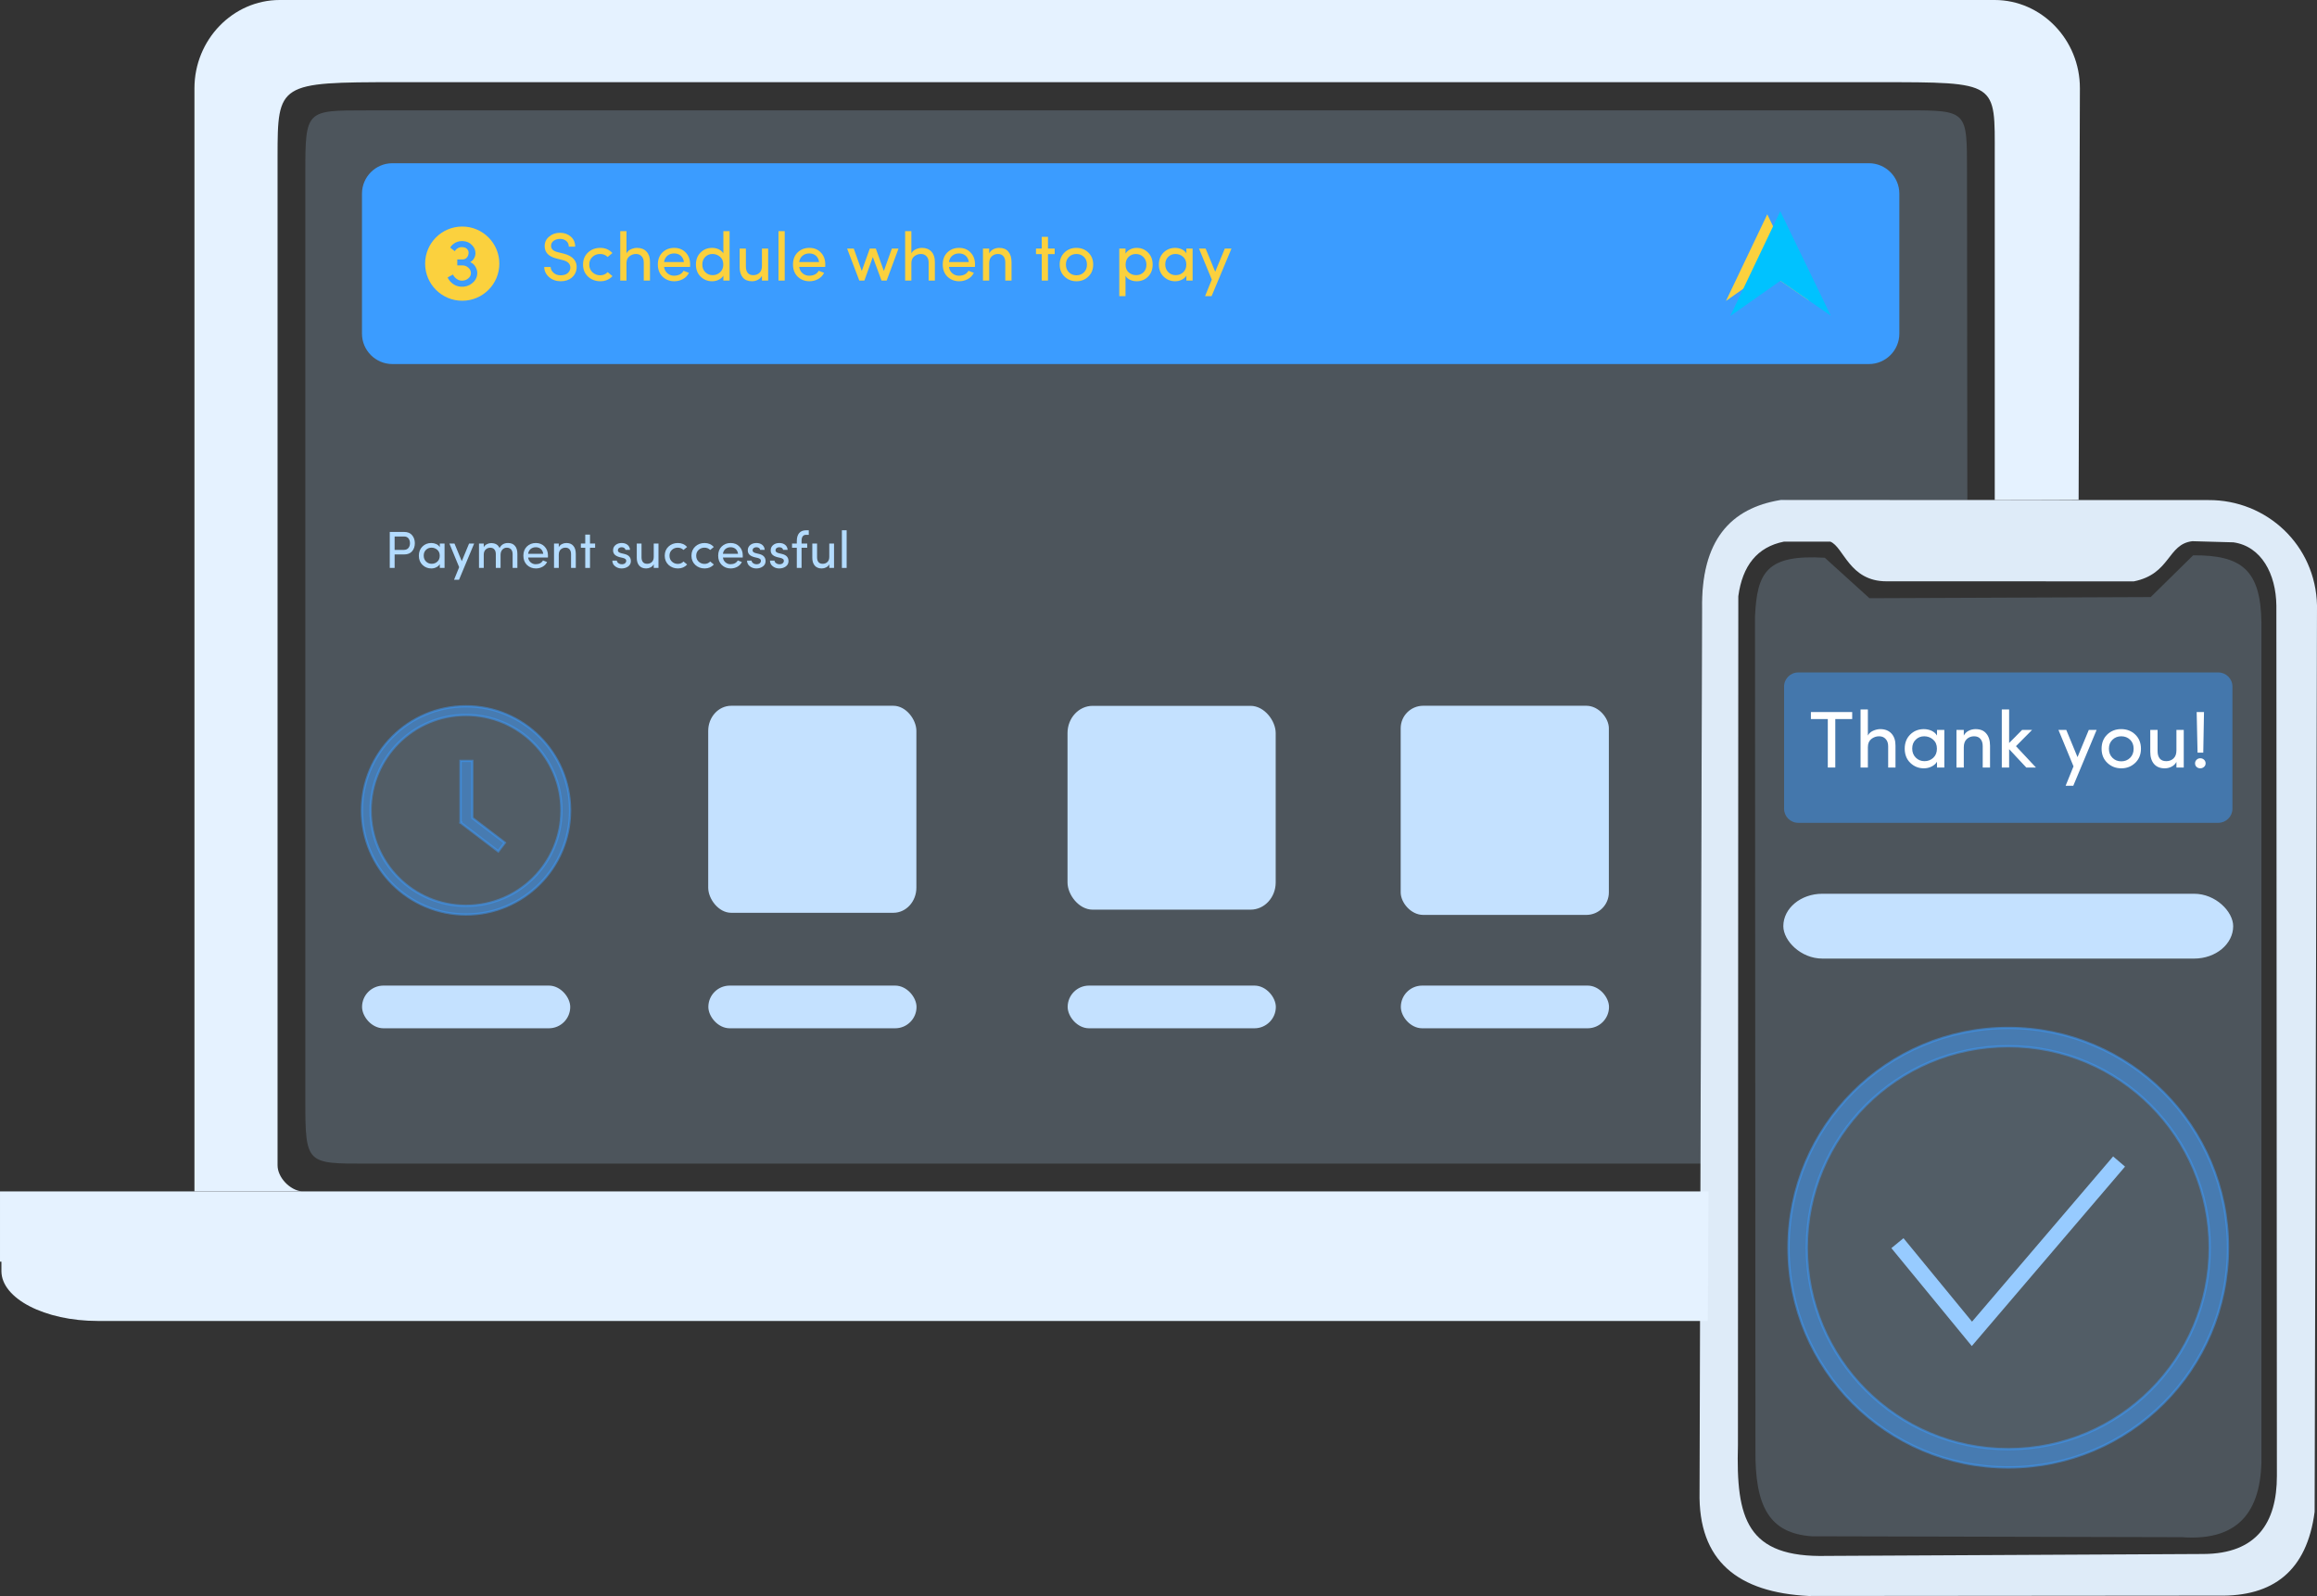<?xml version="1.0" encoding="UTF-8"?>
<!DOCTYPE svg PUBLIC "-//W3C//DTD SVG 1.1//EN" "http://www.w3.org/Graphics/SVG/1.1/DTD/svg11.dtd">
<!-- Creator: CorelDRAW 2018 (64-Bit Evaluation Version) -->
<svg xmlns="http://www.w3.org/2000/svg" xml:space="preserve" width="200.342mm" height="137.993mm" version="1.1" style="shape-rendering:geometricPrecision; text-rendering:geometricPrecision; image-rendering:optimizeQuality; fill-rule:evenodd; clip-rule:evenodd"
viewBox="0 0 17127.66 11797.32"
 xmlns:xlink="http://www.w3.org/1999/xlink">
 <rect x="0" y="0" width="17127.66" height="11797.32" fill="#333333" stroke="none"/>
 <defs>
  <style type="text/css">
   <![CDATA[
    .str0 {stroke:#3B9CFF;stroke-width:17.1;stroke-miterlimit:22.926;stroke-opacity:0.49}
    .str1 {stroke:#97CBFF;stroke-width:115.82;stroke-miterlimit:22.926}
    .fil15 {fill:none}
    .fil5 {fill:#C4E1FF}
    .fil4 {fill:#E5F2FF}
    .fil3 {fill:#E5F2FF}
    .fil9 {fill:#FBD13E}
    .fil6 {fill:#B4DCFF;fill-rule:nonzero}
    .fil11 {fill:#FBD13E;fill-rule:nonzero}
    .fil7 {fill:white;fill-rule:nonzero}
    .fil12 {fill:#B4DCFF;fill-opacity:0.059}
    .fil0 {fill:#B4DCFF;fill-opacity:0.2}
    .fil1 {fill:#3B9CFF;fill-opacity:0.49}
    .fil2 {fill:#E5F2FF;fill-opacity:0.961}
    .fil14 {fill:#00C2FF}
    .fil8 {fill:#3B9CFF}
    .fil13 {fill:#FBD13E}
    .fil10 {fill:#3B9CFF;fill-rule:nonzero}
   ]]>
  </style>
 </defs>
 <g id="Layer_x0020_1">
  <g id="_2467847683424">
   <path class="fil0" d="M13489.32 4122.91c-430.93,-25.61 -500.72,107.03 -516.08,434.38l3.3 6155.69c-4.97,425.68 103.98,620.06 414.94,643.14l2737.16 6.66c444.33,32.42 599.09,-217.91 588.32,-629.82l0 -6131.51c-5.67,-386.67 -144.42,-499.09 -504.81,-496.51l-313.76 308.53 -2078.96 8.47 -330.1 -299.03z"/>
   <path class="fil1" d="M13292.21 4970.75l3106.28 0c57.23,0 104.04,46.81 104.04,104.04l0 903.32c0,57.23 -46.82,104.04 -104.04,104.04l-3106.28 0c-57.21,0 -104.03,-46.82 -104.03,-104.04l0 -903.32c0,-57.23 46.82,-104.04 104.03,-104.04z"/>
   <path class="fil2" d="M16288.84 11487.01l-2783.18 14.13c-595.14,14.83 -673.23,-276.55 -658.51,-819.25l2.76 -6274.78c30.75,-225.66 139.7,-363.96 337.14,-403.36l342.71 -0.15c99.83,39.47 140.16,294.14 416.35,293.4l1827.96 0.33c272.74,-54.77 246.51,-275.54 432.56,-296.81l303.48 8.39c206.22,29.46 314.48,233.22 317.22,467.35l3.88 6433.22c0.21,348.07 -151.01,575.56 -542.37,577.54zm-3123.14 -7791.64c-374.07,59.13 -592.09,300.37 -583.78,805.61l-18.53 6525.53c-11.53,516.33 288.01,744.68 805.98,770.8l3028.32 -2.55c405.26,8.57 655.21,-181.93 712.4,-619.48l17.59 -6699.26c-9.23,-447.25 -373.15,-782.04 -802.11,-779.5l-3159.86 -1.15z"/>
   <path class="fil3" d="M12624.5 9764.42l-11901.97 0c-391.66,0 -712.04,-165.87 -712.04,-368.65l0 -69.48 -10.49 0 0 -519.71 12629.94 0 -1.87 330.15 -3.57 627.69z"/>
   <path class="fil4" d="M12629.94 8806.57l-10398.43 0c-89.19,-8.35 -179.76,-103.27 -179.76,-192.87l0 -7456.43c0,-542.93 8.6,-549.77 878.95,-549.77l10950.98 0c895.94,0 863.85,-2.33 863.86,545.68l0.09 2542.77 619.92 -1.27 9.4 -3041.82c1.1,-359.1 -283.72,-652.88 -630.53,-652.88l-12676.46 0c-346.81,0 -630.53,293.78 -630.53,652.88l0 8153.69 11192.51 0z"/>
   <path class="fil0" d="M2705.8 815.94l11385.74 -0.4c456.71,-0.02 448.38,3.96 448.86,457.97l2.56 2422.37 -1247.7 -0.46c-329.69,-11.99 -687.5,152.78 -713.31,706.83l-11.68 4199.13 -9864.47 0c-436.23,0 -448.86,3.75 -448.86,-457.97l0 -6869.49c0,-461.72 7.51,-457.96 448.86,-457.97z"/>
   <rect class="fil5" x="13182.67" y="6606.6" width="3325.36" height="479.16" rx="288.27" ry="239.58"/>
   <rect class="fil5" x="5235.21" y="5217.01" width="1538.86" height="1530.27" rx="170.08" ry="185.7"/>
   <rect class="fil5" x="7891.28" y="5217.57" width="1538.86" height="1506.59" rx="185.9" ry="201.06"/>
   <rect class="fil5" x="2676.39" y="7285.47" width="1538.86" height="315.53" rx="157.84" ry="157.77"/>
   <rect class="fil5" x="5236.27" y="7285.48" width="1538.86" height="315.52" rx="157.83" ry="157.76"/>
   <rect class="fil5" x="7892.34" y="7285.48" width="1538.86" height="315.52" rx="157.83" ry="157.76"/>
   <path class="fil6" d="M2986.93 3965.66l-69.81 0 0 99.21 67.75 0c14.74,-0.13 26,-4.69 33.85,-13.76 7.78,-9.08 11.77,-20.78 11.9,-35.27 0,-14.47 -3.73,-26.57 -11.13,-36.22 -7.72,-9.33 -18.59,-13.96 -32.56,-13.96zm-105.71 232.4l0 -265.98 106.1 0c26.31,0 45.94,8.1 59.07,24.31 13.45,15.76 20.14,35.39 20.14,59.07 0,23.74 -6.69,43.5 -20.01,59.26 -13.38,15.82 -33.14,23.74 -59.32,23.74l-70.07 0 0 99.6 -35.9 0z"/>
   <path id="1" class="fil6" d="M3233.29 4151.35c11.58,-10.81 17.37,-25.35 17.37,-43.69 0,-18.34 -6.04,-32.81 -18.07,-43.37 -12.1,-10.55 -26.32,-15.88 -42.66,-16.02 -16.41,0 -30.11,5.47 -41.18,16.41 -11.06,10.81 -16.59,24.96 -16.59,42.59 0,17.56 5.66,32.04 16.98,43.3 11.33,11.32 25.29,16.99 41.89,16.99 16.6,0 30.69,-5.41 42.27,-16.22zm52.89 46.71l-35.13 0 0 -27.67c-5.67,9.46 -14.23,17.05 -25.67,22.84 -11.46,5.79 -23.94,8.69 -37.57,8.69 -24.97,0 -46.65,-8.75 -64.99,-26.25 -17.69,-17.44 -26.57,-40.09 -26.57,-67.81 0,-27.8 8.75,-50.38 26.19,-67.69 17.5,-17.37 39.31,-26.12 65.44,-26.25 13.06,0 25.67,2.7 37.7,8.1 11.84,5.92 20.33,13.51 25.49,22.84l0 -27.09 35.13 0 0 180.29z"/>
   <polygon id="2" class="fil6" points="3505.07,4017.78 3393.12,4285.69 3356.38,4285.69 3394.21,4192.53 3322.02,4017.78 3359.53,4017.78 3413.45,4148.26 3467.57,4017.78 "/>
   <path id="3" class="fil6" d="M3700.28 4101.1l0 96.97 -35.13 0 0 -102.04c0,-14.93 -3.6,-26.44 -10.75,-34.62 -6.88,-8.5 -16.99,-12.74 -30.17,-12.74 -13.06,0 -24.39,4.44 -33.91,13.32 -9.58,8.87 -14.35,21.94 -14.35,39.11l0 96.97 -35.13 0 0 -180.29 35.13 0 0 27.41c4.18,-8.62 11,-15.7 20.59,-21.17 10.04,-5.47 19.18,-8.43 27.35,-8.94 34.68,-2.12 57.65,10.04 68.85,36.42 12.54,-25.03 33.26,-37.57 62.28,-37.57 22.59,0 39.76,6.94 51.47,20.91 12.03,13.7 18.08,33.39 18.08,59l0 104.23 -35.14 0 0 -101.66c0,-14.67 -3.67,-26.31 -10.93,-35 -7.85,-8.5 -18.47,-12.81 -31.79,-12.93 -13.25,-0.13 -24.32,4.63 -33.07,14.29 -8.81,9.65 -13.26,22.39 -13.39,38.34z"/>
   <path id="4" class="fil6" d="M4050.75 4107.41c0,7.98 -0.13,12.54 -0.38,13.83l-146.31 0c1.74,14.54 8.17,26.57 19.24,36.16 10.69,8.81 22.66,13.25 35.98,13.25 26.06,0 44.26,-9.33 54.69,-27.99 0.26,0 0.64,0.07 1.15,0.32 0.45,0.26 1.35,0.71 2.64,1.35 1.48,0.64 3.47,1.41 5.98,2.25 2.5,0.91 4.44,1.68 5.66,2.32l14.73 5.47c-7.4,15.18 -18.59,26.9 -33.58,35.13 -14.93,8.3 -31.4,12.42 -49.35,12.42 -25.8,0 -47.81,-8.69 -66.14,-26.13 -17.44,-17.44 -26.13,-40.28 -26.13,-68.39 0,-28.19 8.69,-50.77 26,-67.82 17.37,-16.98 39.31,-25.54 65.95,-25.66 26.63,0 48.12,8.62 64.47,25.8 16.92,17.11 25.41,39.69 25.41,67.68zm-52.63 -49.29c-10.04,-8.63 -22.52,-12.93 -37.32,-12.93 -14.86,0 -27.61,4.31 -38.28,12.93 -10.55,9.2 -16.73,21.17 -18.47,35.71l111.76 0c-1.74,-14.54 -7.66,-26.51 -17.7,-35.71z"/>
   <path id="5" class="fil6" d="M4130.54 4100.84l0 97.22 -35.13 0 0 -180.29 35.13 0 0 27.09c5.15,-10.04 12.87,-17.77 23.23,-23.04 10.29,-5.27 21.36,-7.91 33.14,-7.91 22.65,0 39.69,6.94 51.22,20.91 12.03,13.7 18.14,33.39 18.27,59l0 104.23 -35.13 0 0 -101.92c0,-15.18 -3.61,-26.9 -10.75,-35.07 -6.95,-8.56 -17.18,-12.81 -30.76,-12.81 -13.7,0 -25.35,4.45 -34.87,13.39 -9.58,8.87 -14.35,22.01 -14.35,39.18z"/>
   <polygon id="6" class="fil6" points="4361.4,3951.76 4361.4,4017.78 4399.23,4017.78 4399.23,4049.05 4361.4,4049.05 4361.4,4198.06 4326.27,4198.06 4326.27,4049.05 4293.84,4049.05 4293.84,4017.78 4326.27,4017.78 4326.27,3951.76 "/>
   <path id="7" class="fil6" d="M4552.17 4027.1c12.03,-8.81 26.57,-13.18 43.69,-13.18 17.05,0 31.2,4.37 42.34,13.12 11.2,8.75 17.57,21.23 19.05,37.45l-33.52 0c-1.03,-5.86 -4.12,-10.55 -9.27,-14.09 -5.66,-3.48 -11.9,-5.22 -18.85,-5.22 -6.88,0 -12.74,1.48 -17.5,4.45 -5.15,2.31 -8.36,6.37 -9.78,12.03 -1.35,5.66 -1.15,10.17 0.58,13.51 2.89,5.8 9.97,10.29 21.23,13.52l26.58 6.5c31.2,7.66 46.77,25.22 46.77,52.7 0,16.28 -6.75,29.4 -20.33,39.51 -13.7,9.71 -29.73,14.54 -48.06,14.54 -18.41,0 -34.36,-5.28 -47.94,-15.89 -13.58,-10.56 -20.46,-24.58 -20.71,-42.15l33.2 0c1.48,9.33 6.24,16.22 14.35,20.59 7.85,4.96 16.35,7.15 25.49,6.63 9.13,-0.52 16.21,-2.97 21.23,-7.34 5.02,-4.45 7.85,-9.78 8.5,-16.09 0.51,-6.3 -1.42,-11.32 -5.86,-15.11 -4.38,-3.8 -10.43,-6.57 -18.08,-8.3l-24.71 -5.73c-17.44,-4.7 -30.31,-11.58 -38.54,-20.78 -7.92,-9.52 -11.2,-21.42 -9.78,-35.77 1.35,-14.35 8.04,-25.93 19.95,-34.88z"/>
   <path id="8" class="fil6" d="M4832.57 4115.13l0 -97.35 35.13 0 0 180.29 -35.13 0 0 -26.9c-5.15,9.91 -12.87,17.57 -23.23,22.84 -10.29,5.27 -21.24,7.92 -32.81,7.92 -22.33,0 -39.51,-7.02 -51.54,-21.11 -12.03,-14.09 -18.01,-33.65 -17.88,-58.68l0 -104.36 35.13 0 0 101.86c0,14.99 3.48,26.77 10.36,35.33 6.95,8.42 17.37,12.61 31.33,12.61 13.96,0 25.55,-4.38 34.87,-13.19 9.33,-8.81 13.9,-21.88 13.77,-39.25z"/>
   <path id="9" class="fil6" d="M5010.79 4013.92c27.79,0 50.57,9.71 68.39,29.08l-26.77 22.26c-11.26,-11.32 -25.42,-16.99 -42.4,-16.99 -16.92,0 -31.33,5.47 -43.17,16.47 -11.9,10.81 -17.88,25.16 -17.88,43.11 0,17.88 6.05,32.43 18.08,43.62 12.1,11.26 26.51,16.86 43.37,16.86 16.98,0 31.01,-5.92 42.01,-17.76l27.15 22.39c-17.95,19.3 -40.66,28.96 -68.01,28.96 -27.41,0 -50.57,-8.69 -69.49,-26.06 -18.85,-17.64 -28.25,-40.28 -28.25,-68.01 0,-27.73 9.27,-50.32 27.73,-67.69 18.53,-17.37 41.57,-26.12 69.23,-26.25z"/>
   <path id="10" class="fil6" d="M5208.32 4013.92c27.79,0 50.57,9.71 68.39,29.08l-26.77 22.26c-11.26,-11.32 -25.42,-16.99 -42.4,-16.99 -16.92,0 -31.33,5.47 -43.17,16.47 -11.9,10.81 -17.88,25.16 -17.88,43.11 0,17.88 6.05,32.43 18.08,43.62 12.1,11.26 26.51,16.86 43.37,16.86 16.98,0 31.01,-5.92 42.01,-17.76l27.15 22.39c-17.95,19.3 -40.66,28.96 -68.01,28.96 -27.41,0 -50.57,-8.69 -69.49,-26.06 -18.85,-17.64 -28.25,-40.28 -28.25,-68.01 0,-27.73 9.27,-50.32 27.73,-67.69 18.53,-17.37 41.57,-26.12 69.23,-26.25z"/>
   <path id="11" class="fil6" d="M5490.71 4107.41c0,7.98 -0.13,12.54 -0.38,13.83l-146.31 0c1.74,14.54 8.17,26.57 19.24,36.16 10.69,8.81 22.66,13.25 35.98,13.25 26.06,0 44.26,-9.33 54.69,-27.99 0.26,0 0.64,0.07 1.15,0.32 0.45,0.26 1.35,0.71 2.64,1.35 1.48,0.64 3.47,1.41 5.98,2.25 2.5,0.91 4.44,1.68 5.66,2.32l14.73 5.47c-7.4,15.18 -18.59,26.9 -33.58,35.13 -14.93,8.3 -31.4,12.42 -49.35,12.42 -25.8,0 -47.81,-8.69 -66.14,-26.13 -17.44,-17.44 -26.13,-40.28 -26.13,-68.39 0,-28.19 8.69,-50.77 26,-67.82 17.37,-16.98 39.31,-25.54 65.95,-25.66 26.63,0 48.12,8.62 64.47,25.8 16.92,17.11 25.41,39.69 25.41,67.68zm-52.63 -49.29c-10.04,-8.63 -22.52,-12.93 -37.32,-12.93 -14.86,0 -27.61,4.31 -38.28,12.93 -10.55,9.2 -16.73,21.17 -18.47,35.71l111.76 0c-1.74,-14.54 -7.66,-26.51 -17.7,-35.71z"/>
   <path id="12" class="fil6" d="M5547.98 4027.1c12.03,-8.81 26.57,-13.18 43.69,-13.18 17.05,0 31.2,4.37 42.34,13.12 11.2,8.75 17.57,21.23 19.05,37.45l-33.52 0c-1.03,-5.86 -4.12,-10.55 -9.27,-14.09 -5.66,-3.48 -11.9,-5.22 -18.85,-5.22 -6.88,0 -12.74,1.48 -17.5,4.45 -5.15,2.31 -8.36,6.37 -9.78,12.03 -1.35,5.66 -1.15,10.17 0.58,13.51 2.89,5.8 9.97,10.29 21.23,13.52l26.58 6.5c31.2,7.66 46.77,25.22 46.77,52.7 0,16.28 -6.75,29.4 -20.33,39.51 -13.7,9.71 -29.73,14.54 -48.06,14.54 -18.41,0 -34.36,-5.28 -47.94,-15.89 -13.58,-10.56 -20.46,-24.58 -20.71,-42.15l33.2 0c1.48,9.33 6.24,16.22 14.35,20.59 7.85,4.96 16.35,7.15 25.49,6.63 9.13,-0.52 16.21,-2.97 21.23,-7.34 5.02,-4.45 7.85,-9.78 8.5,-16.09 0.51,-6.3 -1.42,-11.32 -5.86,-15.11 -4.38,-3.8 -10.43,-6.57 -18.08,-8.3l-24.71 -5.73c-17.44,-4.7 -30.31,-11.58 -38.54,-20.78 -7.92,-9.52 -11.2,-21.42 -9.78,-35.77 1.35,-14.35 8.04,-25.93 19.95,-34.88z"/>
   <path id="13" class="fil6" d="M5717.45 4027.1c12.03,-8.81 26.57,-13.18 43.69,-13.18 17.05,0 31.2,4.37 42.34,13.12 11.2,8.75 17.57,21.23 19.05,37.45l-33.52 0c-1.03,-5.86 -4.12,-10.55 -9.27,-14.09 -5.66,-3.48 -11.9,-5.22 -18.85,-5.22 -6.88,0 -12.74,1.48 -17.5,4.45 -5.15,2.31 -8.36,6.37 -9.78,12.03 -1.35,5.66 -1.15,10.17 0.58,13.51 2.89,5.8 9.97,10.29 21.23,13.52l26.58 6.5c31.2,7.66 46.77,25.22 46.77,52.7 0,16.28 -6.75,29.4 -20.33,39.51 -13.7,9.71 -29.73,14.54 -48.06,14.54 -18.41,0 -34.36,-5.28 -47.94,-15.89 -13.58,-10.56 -20.46,-24.58 -20.71,-42.15l33.2 0c1.48,9.33 6.24,16.22 14.35,20.59 7.85,4.96 16.35,7.15 25.49,6.63 9.13,-0.52 16.21,-2.97 21.23,-7.34 5.02,-4.45 7.85,-9.78 8.5,-16.09 0.51,-6.3 -1.42,-11.32 -5.86,-15.11 -4.38,-3.8 -10.43,-6.57 -18.08,-8.3l-24.71 -5.73c-17.44,-4.7 -30.31,-11.58 -38.54,-20.78 -7.92,-9.52 -11.2,-21.42 -9.78,-35.77 1.35,-14.35 8.04,-25.93 19.95,-34.88z"/>
   <path id="14" class="fil6" d="M5958.86 3919.73l19.69 0 0 33.58 -19.76 0c-22.58,0 -33.78,15.38 -33.52,46.2l0 18.27 41.69 0 0 31.27 -41.69 0 0 149.01 -35.13 0 0 -149.01 -35.13 0 0 -31.27 35.13 0 0 -18.27c0,-25.49 5.73,-45.11 17.24,-58.88 11.52,-13.83 28.7,-20.77 51.47,-20.9z"/>
   <path id="15" class="fil6" d="M6130.2 4115.13l0 -97.35 35.13 0 0 180.29 -35.13 0 0 -26.9c-5.15,9.91 -12.87,17.57 -23.23,22.84 -10.29,5.27 -21.24,7.92 -32.81,7.92 -22.33,0 -39.51,-7.02 -51.54,-21.11 -12.03,-14.09 -18.01,-33.65 -17.88,-58.68l0 -104.36 35.13 0 0 101.86c0,14.99 3.48,26.77 10.36,35.33 6.95,8.42 17.37,12.61 31.33,12.61 13.96,0 25.55,-4.38 34.87,-13.19 9.33,-8.81 13.9,-21.88 13.77,-39.25z"/>
   <polygon id="16" class="fil6" points="6223.43,4198.06 6223.43,3919.73 6258.56,3919.73 6258.56,4198.06 "/>
   <rect class="fil5" x="10354.11" y="5216.94" width="1538.86" height="1546.03" rx="166.56" ry="166.49"/>
   <rect class="fil5" x="10355.17" y="7285.47" width="1538.86" height="315.53" rx="157.84" ry="157.77"/>
   <polygon class="fil7" points="13386.48,5315.19 13386.48,5263.41 13691.75,5263.41 13691.75,5315.19 13566.79,5315.19 13566.79,5673.42 13511.45,5673.42 13511.45,5315.19 "/>
   <path id="1" class="fil7" d="M13807.69 5523.57l0 149.86 -54.15 0 0 -429.05 54.15 0 0 192.9c7.54,-15.47 20.43,-27.37 38.69,-35.5 18.15,-8.13 35.8,-12.2 52.86,-12.2 35.11,0 62.78,10.91 82.91,32.83 20.13,21.92 30.05,51.97 29.66,90.35l0 160.67 -54.15 0 0 -157.1c0,-23.11 -6.15,-40.87 -18.35,-53.46 -11.81,-13.58 -28.17,-20.33 -49.1,-20.33 -20.93,0 -39.86,6.64 -56.93,20.03 -17.06,13.39 -25.59,33.73 -25.59,61z"/>
   <path id="2" class="fil7" d="M14291.29 5601.42c17.86,-16.66 26.78,-39.08 26.78,-67.34 0,-28.27 -9.33,-50.59 -27.87,-66.85 -18.65,-16.27 -40.57,-24.5 -65.76,-24.7 -25.29,0 -46.41,8.43 -63.47,25.29 -17.06,16.66 -25.59,38.48 -25.59,65.66 0,27.08 8.73,49.39 26.18,66.74 17.46,17.46 38.98,26.19 64.57,26.19 25.59,0 47.3,-8.33 65.15,-24.99zm81.53 72l-54.15 0 0 -42.64c-8.73,14.58 -21.92,26.28 -39.57,35.21 -17.65,8.93 -36.89,13.39 -57.92,13.39 -38.48,0 -71.9,-13.49 -100.17,-40.46 -27.27,-26.88 -40.96,-61.79 -40.96,-104.54 0,-42.84 13.49,-77.65 40.37,-104.33 26.97,-26.78 60.6,-40.27 100.86,-40.46 20.13,0 39.57,4.16 58.12,12.5 18.25,9.12 31.34,20.83 39.28,35.21l0 -41.75 54.15 0 0 277.9z"/>
   <path id="3" class="fil7" d="M14516.72 5523.57l0 149.86 -54.15 0 0 -277.9 54.15 0 0 41.75c7.93,-15.47 19.83,-27.37 35.8,-35.5 15.87,-8.13 32.93,-12.2 51.08,-12.2 34.91,0 61.19,10.71 78.94,32.23 18.54,21.13 27.97,51.47 28.17,90.95l0 160.67 -54.15 0 0 -157.1c0,-23.41 -5.56,-41.46 -16.57,-54.06 -10.71,-13.18 -26.48,-19.73 -47.41,-19.73 -21.13,0 -39.08,6.84 -53.76,20.63 -14.77,13.69 -22.12,33.91 -22.12,60.4z"/>
   <polygon id="4" class="fil7" points="14851.75,5673.42 14797.6,5673.42 14797.6,5244.37 14851.75,5244.37 14851.75,5492.33 14947.65,5395.52 15021.45,5395.52 14902.34,5515.53 15049.91,5673.42 14978.41,5673.42 14851.75,5537.65 "/>
   <polygon id="5" class="fil7" points="15498.6,5395.52 15326.03,5808.51 15269.4,5808.51 15327.71,5664.89 15216.43,5395.52 15274.25,5395.52 15357.37,5596.66 15440.77,5395.52 "/>
   <path id="6" class="fil7" d="M15746.05 5601.92c17.36,-17.06 26.08,-39.48 26.08,-67.25 0,-27.87 -8.72,-50.08 -26.08,-66.74 -17.35,-16.76 -38.98,-25.19 -64.86,-25.39 -25.78,0 -47.51,8.33 -65.06,25.09 -17.75,16.86 -26.68,39.08 -26.68,66.74 0,27.57 8.73,49.99 26.08,67.25 17.36,17.35 39.08,25.98 65.16,25.98 26.19,0 48,-8.52 65.36,-25.68zm-65.06 77.46c-40.46,0 -74.78,-13.39 -103.15,-40.16 -28.37,-26.78 -42.55,-61.69 -42.55,-104.84 0,-43.14 13.99,-78.15 41.86,-104.92 27.87,-26.78 62.28,-40.07 103.34,-39.87 41.26,0 75.77,13.39 103.64,40.16 28.07,26.98 42.16,61.89 42.16,104.63 0,42.75 -14.09,77.56 -42.25,104.54 -28.17,26.97 -62.59,40.46 -103.05,40.46z"/>
   <path id="7" class="fil7" d="M16088.52 5545.58l0 -150.06 54.15 0 0 277.9 -54.15 0 0 -41.46c-7.93,15.27 -19.83,27.08 -35.8,35.21 -15.87,8.13 -32.73,12.2 -50.58,12.2 -34.42,0 -60.9,-10.81 -79.45,-32.53 -18.54,-21.72 -27.77,-51.87 -27.57,-90.45l0 -160.87 54.15 0 0 157c0,23.11 5.36,41.26 15.97,54.45 10.71,12.99 26.78,19.44 48.3,19.44 21.52,0 39.37,-6.75 53.75,-20.33 14.39,-13.58 21.42,-33.72 21.23,-60.5z"/>
   <path id="8" class="fil7" d="M16226.28 5642.58c0,-10.41 3.77,-19.24 11.31,-26.58 7.44,-7.34 16.56,-11.01 27.27,-11.01 10.61,0 19.94,3.57 27.67,10.71 7.84,7.14 11.7,16.07 11.7,26.88 0,10.81 -3.97,19.64 -11.99,26.38 -7.93,6.94 -17.06,10.41 -27.37,10.41 -10.32,0 -19.44,-3.37 -27.27,-10.11 -7.54,-7.15 -11.31,-16.07 -11.31,-26.68zm11.9 -379.17l54.15 0 -5.35 300.02 -42.25 0 -6.55 -300.02z"/>
   <path class="fil8" d="M2900.35 1206.61l10915.36 0c123.52,0 224.57,101.04 224.57,224.56l0 1035.3c0,123.52 -101.05,224.57 -224.57,224.57l-10915.36 0c-123.5,0 -224.56,-101.05 -224.56,-224.57l0 -1035.3c0,-123.52 101.06,-224.56 224.56,-224.56z"/>
   <ellipse class="fil9" cx="3416.91" cy="1948.83" rx="274.27" ry="274.28"/>
   <path class="fil10" d="M3417.42 1961.67l-37.11 0 0 -43.83 37.11 0c11.17,0.33 21.07,-3.03 29.81,-10.08 8.4,-7.56 13.69,-17.63 15.95,-30.06 2.35,-12.51 0.33,-23.01 -5.88,-31.57 -7.72,-11.84 -20.4,-18.13 -38.12,-18.98 -23.6,-2.09 -42.82,7.73 -57.6,29.56l-33.68 -26.62c8.99,-15.53 22.17,-27.79 39.38,-36.86 17.89,-8.56 36.45,-12.26 55.84,-10.91 26.54,1.26 48.45,10.99 65.58,29.14 17.8,17.38 26.45,37.95 25.95,61.8 0,6.38 -1.09,13.1 -3.19,20.15 -6.05,19.73 -17.97,34.68 -35.69,44.58 16.71,6.13 30.07,17.81 39.89,35.27 9.91,17.39 13.94,35.27 12.09,53.58 -2.86,27.88 -16.21,50.88 -40.05,68.94 -23.84,17.96 -50.97,25.86 -81.29,23.59 -21.49,-1.68 -40.89,-8.64 -58.1,-20.9 -17.22,-12.35 -30.4,-28.14 -39.55,-47.53l39.8 -21.59c6.04,12.76 14.45,23.01 25.11,30.73 11,8.65 22.92,13.52 35.94,14.53 19.14,0.92 35.44,-3.69 48.7,-14.02 14.78,-10.83 22.34,-24.19 22.84,-40.14 0.5,-15.87 -5.63,-29.64 -18.47,-41.31 -12.76,-11.67 -27.88,-17.47 -45.26,-17.47z"/>
   <path class="fil11" d="M4023.08 1973.65l47.38 0c0.33,15.7 7.43,29.9 21.28,42.64 13.85,12.76 31.32,19 52.61,18.66 21.28,0 37.92,-4.73 49.99,-14.1 11.99,-9.38 19.18,-21.79 21.45,-37.08 2.62,-31.83 -17.14,-52.53 -59.37,-62.07l-45.01 -11.57c-56.75,-14.44 -85.12,-44.84 -85.12,-91.03 0,-28.63 11.15,-52.11 33.44,-70.35 21.45,-18.66 48.06,-27.95 79.64,-27.95 31.67,0 58.27,9.37 79.97,28.2 21.62,18.75 32.43,43.49 32.43,74.15l-47.12 0c0,-17.23 -6.08,-31.08 -18.32,-41.63 -12.5,-10.39 -27.78,-15.62 -45.94,-15.62 -18.06,0 -34.03,4.73 -47.71,14.18 -12.83,9.46 -19.25,21.79 -19.25,36.99 0,23.56 16.81,39.27 50.34,47.11l45.52 11.15c33.35,8.87 57.93,22.72 73.72,41.63 15.88,18.92 22.21,41.97 19.08,69.08 -3.12,27.2 -15.2,49.41 -36.14,66.88 -20.95,17.4 -48.14,26.1 -81.58,26.1 -33.44,0 -62.15,-10.3 -86.14,-30.99 -23.39,-21.37 -35.13,-46.2 -35.13,-74.4z"/>
   <path id="1" class="fil11" d="M4437.21 1832.29c36.48,0 66.38,12.75 89.77,38.16l-35.13 29.22c-14.78,-14.86 -33.36,-22.3 -55.66,-22.3 -22.2,0 -41.12,7.18 -56.66,21.62 -15.62,14.19 -23.48,33.02 -23.48,56.58 0,23.48 7.94,42.57 23.73,57.25 15.88,14.78 34.8,22.13 56.92,22.13 22.29,0 40.7,-7.76 55.14,-23.31l35.63 29.39c-23.56,25.33 -53.36,38 -89.26,38 -35.98,0 -66.38,-11.4 -91.2,-34.21 -24.74,-23.13 -37.07,-52.86 -37.07,-89.26 0,-36.39 12.16,-66.03 36.39,-88.83 24.32,-22.8 54.55,-34.29 90.87,-34.45z"/>
   <path id="2" class="fil11" d="M4631.02 1946.38l0 127.6 -46.11 0 0 -365.32 46.11 0 0 164.26c6.41,-13.17 17.39,-23.31 32.93,-30.23 15.46,-6.92 30.49,-10.39 45.01,-10.39 29.9,0 53.45,9.28 70.6,27.95 17.14,18.66 25.59,44.25 25.25,76.93l0 136.8 -46.11 0 0 -133.76c0,-19.68 -5.24,-34.8 -15.63,-45.52 -10.05,-11.57 -23.98,-17.31 -41.8,-17.31 -17.82,0 -33.95,5.66 -48.47,17.06 -14.53,11.4 -21.78,28.71 -21.78,51.94z"/>
   <path id="3" class="fil11" d="M5101.56 1954.99c0,10.47 -0.17,16.47 -0.5,18.16l-192.04 0c2.28,19.08 10.73,34.87 25.25,47.46 14.02,11.57 29.73,17.4 47.2,17.4 34.21,0 58.1,-12.24 71.79,-36.74 0.33,0 0.84,0.09 1.51,0.43 0.6,0.33 1.78,0.92 3.46,1.77 1.95,0.85 4.57,1.86 7.86,2.96 3.29,1.18 5.83,2.2 7.43,3.03l19.34 7.18c-9.71,19.93 -24.4,35.3 -44.08,46.11 -19.59,10.89 -41.21,16.3 -64.77,16.3 -33.86,0 -62.74,-11.4 -86.82,-34.29 -22.88,-22.89 -34.28,-52.86 -34.28,-89.77 0,-36.98 11.4,-66.62 34.12,-89.01 22.8,-22.3 51.59,-33.53 86.55,-33.69 34.97,0 63.17,11.31 84.62,33.86 22.21,22.46 33.36,52.1 33.36,88.83zm-69.08 -64.68c-13.17,-11.32 -29.56,-16.98 -48.98,-16.98 -19.51,0 -36.23,5.66 -50.25,16.98 -13.85,12.07 -21.95,27.78 -24.24,46.87l146.69 0c-2.28,-19.08 -10.05,-34.8 -23.22,-46.87z"/>
   <path id="4" class="fil11" d="M5323.57 2012.41c15.37,-14.35 23.06,-33.44 23.06,-57.34 0,-23.9 -7.94,-42.81 -23.73,-56.66 -15.88,-13.85 -34.45,-20.86 -55.73,-21.03 -21.37,0 -39.28,7.18 -53.8,21.54 -14.53,14.53 -21.78,33.27 -21.78,56.42 0,23.05 7.34,41.97 22.04,56.58 14.7,14.7 32.85,22.04 54.47,22.04 21.62,0 40.11,-7.18 55.48,-21.54zm69.67 61.56l-46.11 0 0 -36.31c-7.43,12.41 -18.66,22.37 -33.69,29.97 -15.04,7.6 -31.5,11.4 -49.49,11.4 -32.85,0 -61.22,-11.49 -85.12,-34.45 -22.89,-22.89 -34.37,-52.61 -34.37,-89.01 0,-36.48 11.4,-66.12 34.12,-88.83 22.8,-22.8 51.09,-34.29 84.95,-34.45 18.24,0 34.87,3.55 49.74,10.64 14.77,7.1 26.09,17.14 33.86,29.98l0 -164.26 46.11 0 0 365.32z"/>
   <path id="5" class="fil11" d="M5632.32 1965.12l0 -127.77 46.11 0 0 236.62 -46.11 0 0 -35.3c-6.75,13 -16.89,23.06 -30.49,29.98 -13.52,6.92 -27.87,10.39 -43.07,10.39 -29.3,0 -51.85,-9.21 -67.64,-27.7 -15.79,-18.5 -23.65,-44.17 -23.48,-77.02l0 -136.98 46.11 0 0 133.68c0,19.67 4.57,35.13 13.6,46.36 9.11,11.06 22.8,16.55 41.12,16.55 18.33,0 33.53,-5.75 45.77,-17.31 12.24,-11.57 18.24,-28.72 18.07,-51.52z"/>
   <polygon id="6" class="fil11" points="5754.68,2073.98 5754.68,1708.65 5800.79,1708.65 5800.79,2073.98 "/>
   <path id="7" class="fil11" d="M6100.58 1954.99c0,10.47 -0.17,16.47 -0.5,18.16l-192.04 0c2.28,19.08 10.73,34.87 25.25,47.46 14.02,11.57 29.73,17.4 47.2,17.4 34.21,0 58.1,-12.24 71.79,-36.74 0.33,0 0.84,0.09 1.51,0.43 0.6,0.33 1.78,0.92 3.46,1.77 1.95,0.85 4.57,1.86 7.86,2.96 3.29,1.18 5.83,2.2 7.43,3.03l19.34 7.18c-9.71,19.93 -24.4,35.3 -44.08,46.11 -19.59,10.89 -41.21,16.3 -64.77,16.3 -33.86,0 -62.74,-11.4 -86.82,-34.29 -22.88,-22.89 -34.28,-52.86 -34.28,-89.77 0,-36.98 11.4,-66.62 34.12,-89.01 22.8,-22.3 51.59,-33.53 86.55,-33.69 34.97,0 63.17,11.31 84.62,33.86 22.21,22.46 33.36,52.1 33.36,88.83zm-69.08 -64.68c-13.17,-11.32 -29.56,-16.98 -48.98,-16.98 -19.51,0 -36.23,5.66 -50.25,16.98 -13.85,12.07 -21.95,27.78 -24.24,46.87l146.69 0c-2.28,-19.08 -10.05,-34.8 -23.22,-46.87z"/>
   <polygon id="8" class="fil11" points="6641.97,1837.35 6554.4,2073.98 6516.32,2073.98 6451.97,1900.18 6389.64,2073.98 6352.07,2073.98 6261.96,1837.35 6311.2,1837.35 6370.3,2002.96 6429.76,1837.35 6474.26,1837.35 6533.63,2002.96 6592.75,1837.35 "/>
   <path id="9" class="fil11" d="M6736.98 1946.38l0 127.6 -46.11 0 0 -365.32 46.11 0 0 164.26c6.41,-13.17 17.39,-23.31 32.93,-30.23 15.46,-6.92 30.49,-10.39 45.01,-10.39 29.9,0 53.45,9.28 70.6,27.95 17.14,18.66 25.59,44.25 25.25,76.93l0 136.8 -46.11 0 0 -133.76c0,-19.68 -5.24,-34.8 -15.63,-45.52 -10.05,-11.57 -23.98,-17.31 -41.8,-17.31 -17.82,0 -33.95,5.66 -48.47,17.06 -14.53,11.4 -21.78,28.71 -21.78,51.94z"/>
   <path id="10" class="fil11" d="M7207.52 1954.99c0,10.47 -0.17,16.47 -0.5,18.16l-192.04 0c2.28,19.08 10.73,34.87 25.25,47.46 14.02,11.57 29.73,17.4 47.2,17.4 34.21,0 58.1,-12.24 71.79,-36.74 0.33,0 0.84,0.09 1.51,0.43 0.6,0.33 1.78,0.92 3.46,1.77 1.95,0.85 4.57,1.86 7.86,2.96 3.29,1.18 5.83,2.2 7.43,3.03l19.34 7.18c-9.71,19.93 -24.4,35.3 -44.08,46.11 -19.59,10.89 -41.21,16.3 -64.77,16.3 -33.86,0 -62.74,-11.4 -86.82,-34.29 -22.88,-22.89 -34.28,-52.86 -34.28,-89.77 0,-36.98 11.4,-66.62 34.12,-89.01 22.8,-22.3 51.59,-33.53 86.55,-33.69 34.97,0 63.17,11.31 84.62,33.86 22.21,22.46 33.36,52.1 33.36,88.83zm-69.08 -64.68c-13.17,-11.32 -29.56,-16.98 -48.98,-16.98 -19.51,0 -36.23,5.66 -50.25,16.98 -13.85,12.07 -21.95,27.78 -24.24,46.87l146.69 0c-2.28,-19.08 -10.05,-34.8 -23.22,-46.87z"/>
   <path id="11" class="fil11" d="M7312.24 1946.38l0 127.6 -46.11 0 0 -236.62 46.11 0 0 35.56c6.75,-13.17 16.88,-23.31 30.48,-30.23 13.52,-6.92 28.04,-10.39 43.5,-10.39 29.73,0 52.1,9.11 67.21,27.44 15.79,17.99 23.82,43.83 23.99,77.44l0 136.8 -46.11 0 0 -133.76c0,-19.94 -4.73,-35.3 -14.1,-46.03 -9.12,-11.23 -22.55,-16.81 -40.37,-16.81 -17.99,0 -33.27,5.83 -45.77,17.57 -12.58,11.65 -18.83,28.88 -18.83,51.43z"/>
   <polygon id="12" class="fil11" points="7746.89,1750.72 7746.89,1837.35 7796.54,1837.35 7796.54,1878.4 7746.89,1878.4 7746.89,2073.98 7700.78,2073.98 7700.78,1878.4 7658.22,1878.4 7658.22,1837.35 7700.78,1837.35 7700.78,1750.72 "/>
   <path id="13" class="fil11" d="M8012.81 2013.09c14.78,-14.53 22.21,-33.61 22.21,-57.25 0,-23.73 -7.43,-42.64 -22.21,-56.84 -14.77,-14.27 -33.19,-21.45 -55.23,-21.62 -21.95,0 -40.45,7.1 -55.4,21.36 -15.11,14.36 -22.72,33.27 -22.72,56.84 0,23.48 7.44,42.57 22.21,57.25 14.78,14.78 33.27,22.13 55.48,22.13 22.3,0 40.87,-7.26 55.65,-21.87zm-55.39 65.96c-34.46,0 -63.67,-11.4 -87.83,-34.21 -24.15,-22.8 -36.23,-52.53 -36.23,-89.26 0,-36.74 11.91,-66.54 35.63,-89.34 23.73,-22.8 53.04,-34.12 88,-33.95 35.13,0 64.52,11.4 88.24,34.2 23.9,22.97 35.9,52.7 35.9,89.09 0,36.4 -11.99,66.04 -35.98,89.01 -23.99,22.96 -53.29,34.45 -87.74,34.45z"/>
   <path id="14" class="fil11" d="M8342.5 1899.09c-14.61,14.53 -21.95,33.86 -21.95,58.1 0,24.15 7.77,42.99 23.22,56.49 15.54,13.52 33.86,20.27 55.14,20.27 21.29,0 39.44,-7.1 54.39,-21.28 14.18,-14.11 21.28,-32.68 21.28,-55.74 0,-23.05 -7.43,-42.05 -22.3,-56.83 -14.94,-14.78 -33.35,-22.3 -55.06,-22.47 -21.79,-0.17 -40.03,7.01 -54.72,21.45zm-68.57 -61.73l46.11 0 0 37.24c7.76,-13.25 19,-23.48 33.86,-30.56 14.53,-7.86 30.73,-11.74 48.72,-11.74 33.02,0 60.97,11.48 83.77,34.54 22.89,22.8 34.28,52.53 34.28,89.09 0,36.56 -11.31,66.21 -34.03,89.01 -22.64,22.72 -50.67,34.12 -84.03,34.12 -17.99,0 -34.45,-3.55 -49.48,-10.64 -14.95,-7.1 -26.02,-17.06 -33.1,-29.73l0 150.32 -46.11 0 0 -351.65z"/>
   <path id="15" class="fil11" d="M8746.59 2012.67c15.2,-14.19 22.8,-33.27 22.8,-57.34 0,-24.07 -7.94,-43.07 -23.73,-56.92 -15.88,-13.85 -34.54,-20.86 -55.99,-21.03 -21.54,0 -39.52,7.18 -54.05,21.54 -14.53,14.19 -21.78,32.77 -21.78,55.9 0,23.06 7.43,42.06 22.3,56.84 14.86,14.87 33.19,22.3 54.97,22.3 21.79,0 40.28,-7.1 55.48,-21.28zm69.41 61.31l-46.11 0 0 -36.31c-7.43,12.41 -18.66,22.37 -33.69,29.97 -15.03,7.6 -31.42,11.4 -49.32,11.4 -32.76,0 -61.22,-11.49 -85.29,-34.45 -23.23,-22.89 -34.88,-52.61 -34.88,-89.01 0,-36.48 11.48,-66.12 34.37,-88.83 22.97,-22.8 51.6,-34.29 85.89,-34.45 17.14,0 33.69,3.55 49.48,10.64 15.54,7.77 26.69,17.74 33.44,29.98l0 -35.56 46.11 0 0 236.62z"/>
   <polygon id="16" class="fil11" points="9103.3,1837.35 8956.36,2189 8908.14,2189 8957.8,2066.72 8863.05,1837.35 8912.28,1837.35 8983.04,2008.62 9054.06,1837.35 "/>
   <path class="fil12" d="M14845.35 7598.48c897.1,0 1624.35,727.25 1624.35,1624.35 0,897.1 -727.25,1624.35 -1624.35,1624.35 -897.1,0 -1624.35,-727.25 -1624.35,-1624.35 0,-897.1 727.25,-1624.35 1624.35,-1624.35z"/>
   <path class="fil1 str0" d="M14845.35 7598.48c897.1,0 1624.35,727.25 1624.35,1624.35 0,897.1 -727.25,1624.35 -1624.35,1624.35 -897.1,0 -1624.35,-727.25 -1624.35,-1624.35 0,-897.1 727.25,-1624.35 1624.35,-1624.35zm0 135.36c822.36,0 1488.99,666.63 1488.99,1488.99 0,822.36 -666.63,1488.99 -1488.99,1488.99 -822.36,0 -1488.99,-666.63 -1488.99,-1488.99 0,-822.36 666.63,-1488.99 1488.99,-1488.99z"/>
   <g>
    <path class="fil12" d="M3444.76 5220.91c424.95,0 769.43,344.49 769.43,769.43 0,424.94 -344.48,769.43 -769.43,769.43 -424.95,0 -769.43,-344.49 -769.43,-769.43 0,-424.94 344.48,-769.43 769.43,-769.43z"/>
    <path class="fil1 str0" d="M3444.76 5220.91c424.95,0 769.43,344.49 769.43,769.43 0,424.94 -344.48,769.43 -769.43,769.43 -424.95,0 -769.43,-344.49 -769.43,-769.43 0,-424.94 344.48,-769.43 769.43,-769.43zm0 64.12c389.54,0 705.31,315.77 705.31,705.31 0,389.54 -315.77,705.31 -705.31,705.31 -389.54,0 -705.31,-315.77 -705.31,-705.31 0,-389.54 315.77,-705.31 705.31,-705.31z"/>
    <polygon class="fil1 str0" points="3404.34,5624.55 3491.28,5624.55 3491.28,6046.22 3731.62,6229.38 3683.14,6292.99 3404.41,6080.57 3404.48,6080.48 3404.34,6080.48 "/>
   </g>
   <g>
    <polygon class="fil13" points="13064.42,2009.15 12758.65,2224.56 13064.01,1584.21 13372.76,2222.48 "/>
    <polygon class="fil14" points="13160.48,2075.62 12790.41,2336.33 13159.97,1561.32 13533.65,2333.81 "/>
   </g>
   <polyline class="fil15 str1" points="14026.13,9189.35 14576.72,9859.77 15664.58,8585.89 "/>
  </g>
 </g>
</svg>

